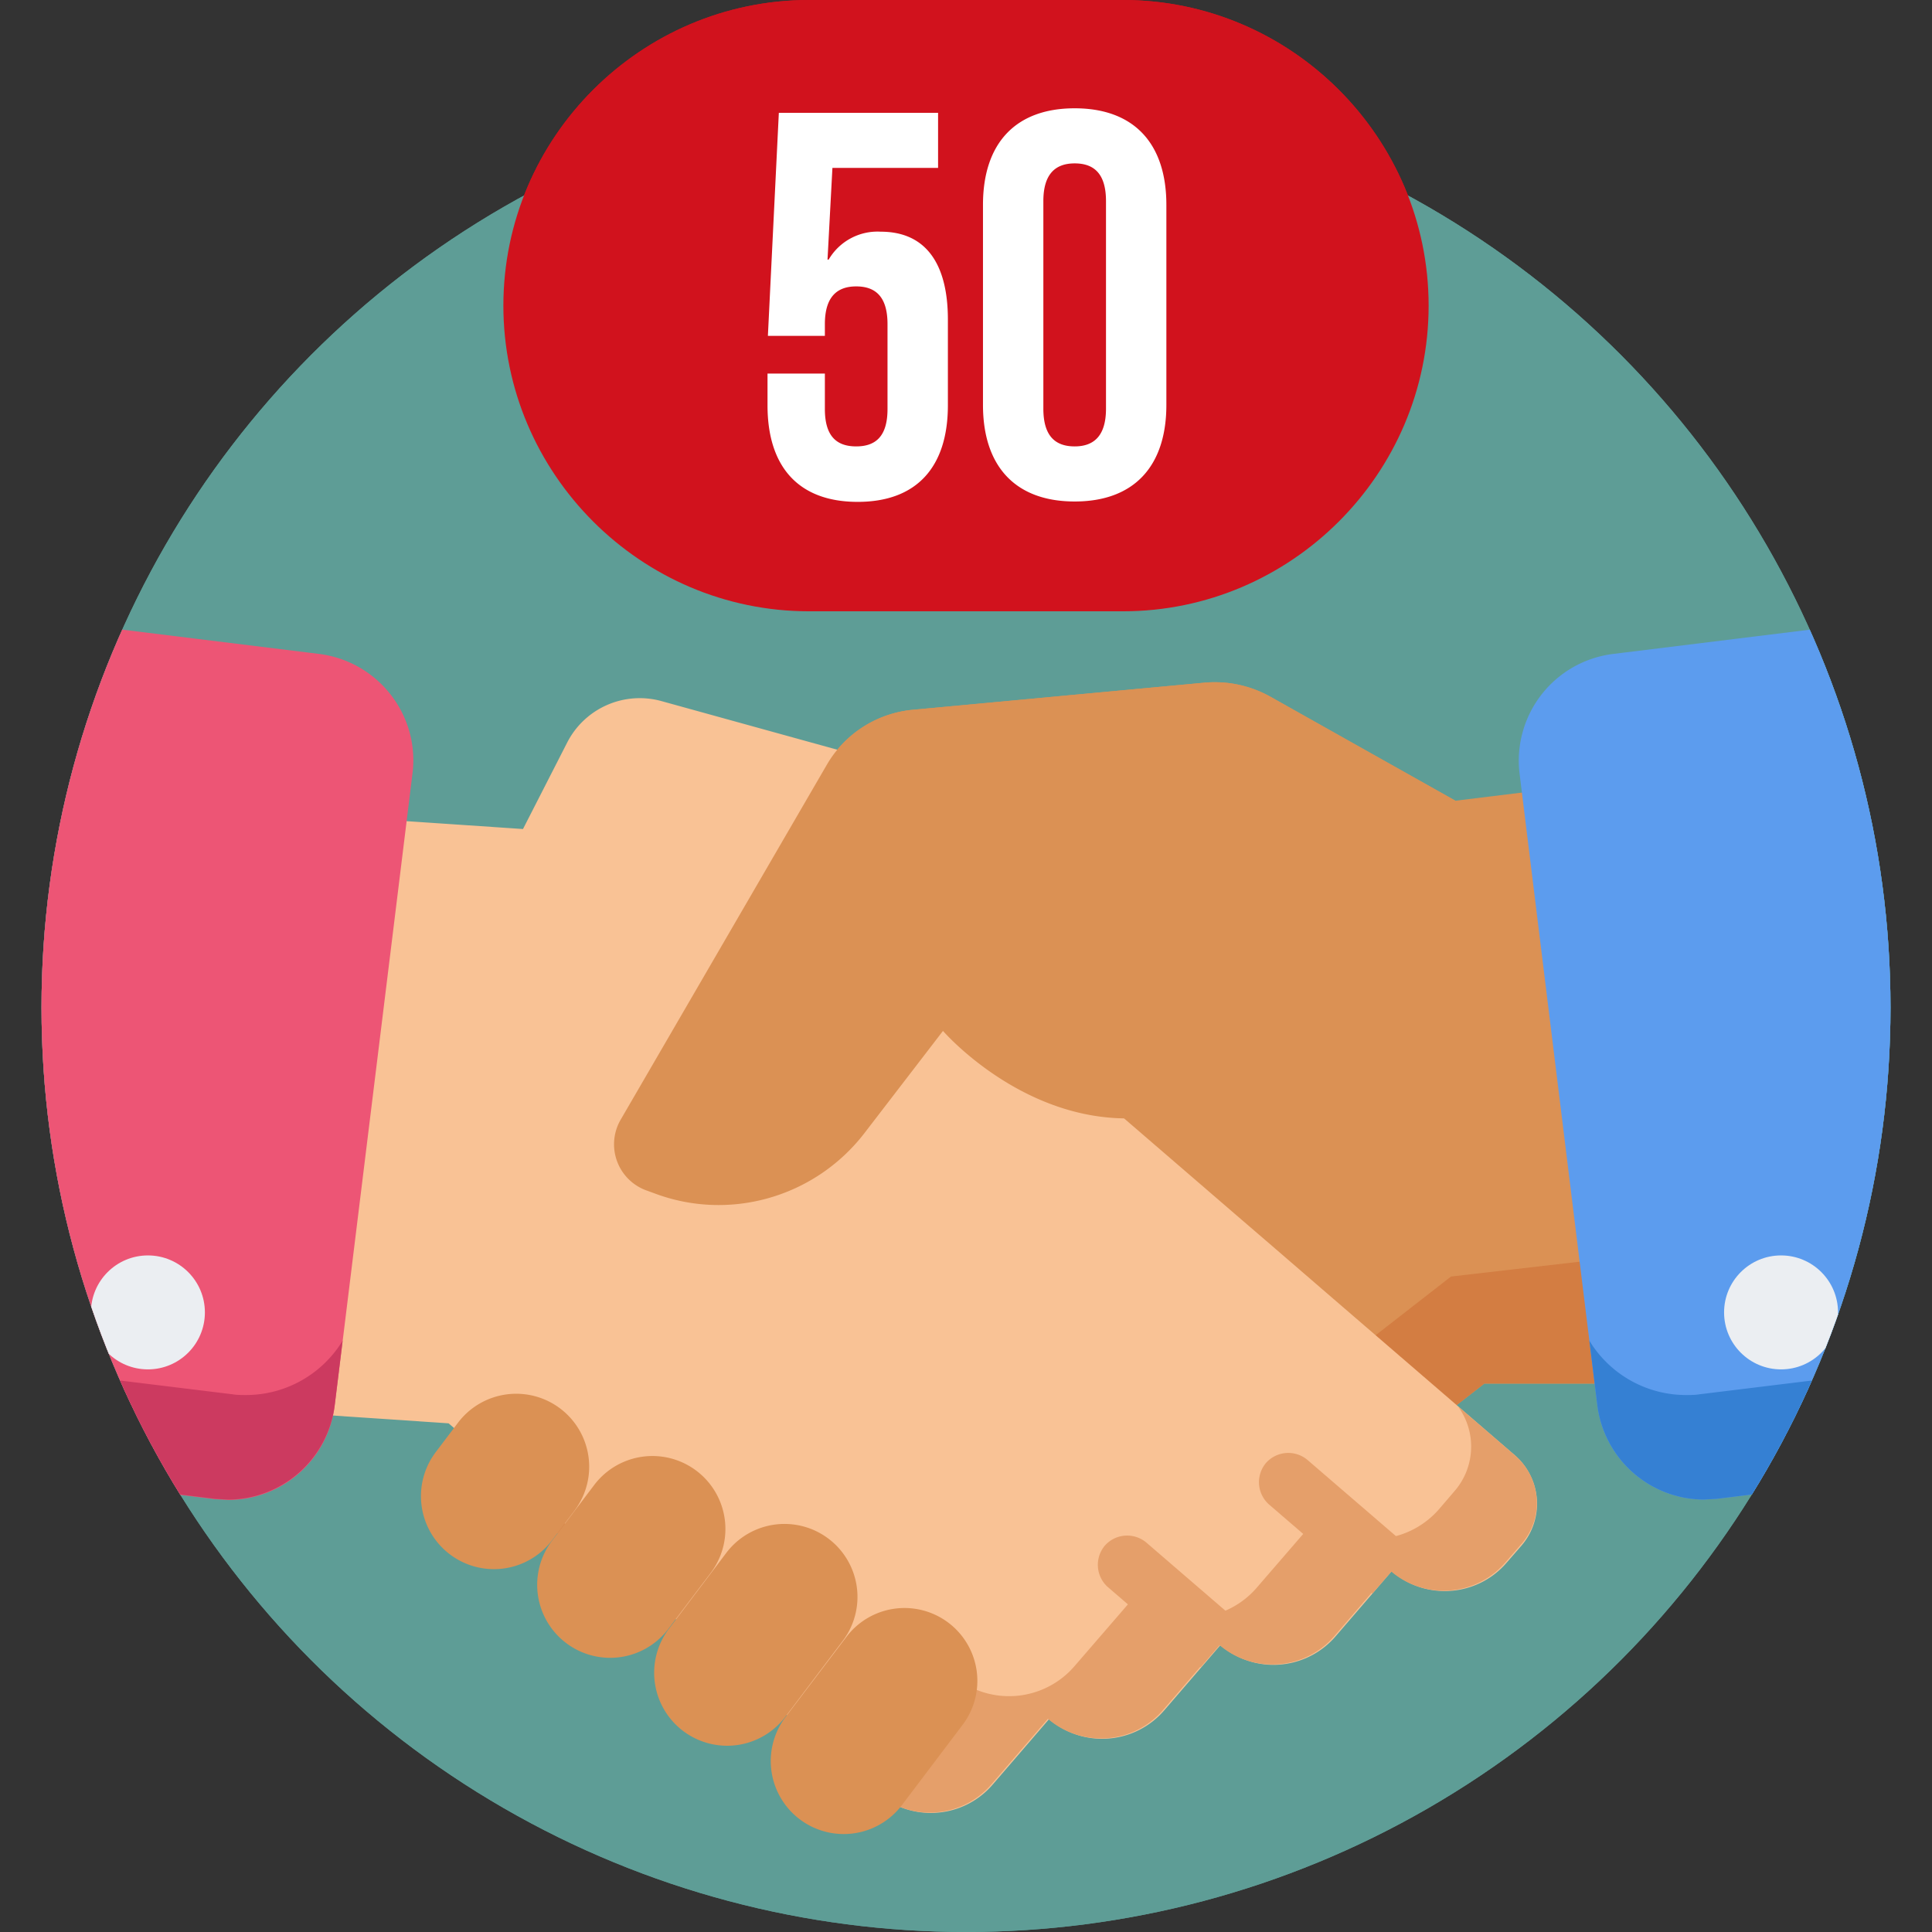 <svg xmlns="http://www.w3.org/2000/svg" xmlns:xlink="http://www.w3.org/1999/xlink" viewBox="0 0 512 512">
  <rect x="0" y="0" width="512" height="512" fill="#333333" stroke="none"/>
  <style>
    .st0{fill:#5e9d96}.st13{fill:#fff}.st17{fill:#d1121d}.st62{fill:#db9154}.st63{fill:#d37d42}.st64{fill:#f9c295}.st65{fill:#e59f6a}.st66{fill:#5c9cee}.st67{fill:#3580d3}.st68{fill:#ed5575}.st69{fill:#cc3a60}.st70{fill:#ebeef2}
  </style>
  <circle class="st0" cx="256" cy="267" r="245"/>
  <defs>
    <circle id="SVGID_57_" cx="256" cy="267" r="245"/>
  </defs>
  <clipPath id="SVGID_2_">
    <use xlink:href="#SVGID_57_" overflow="visible"/>
  </clipPath>
  <g clip-path="url(#SVGID_2_)">
    <path class="st62" d="M424.5 318.8L411 209.1l-25.3 3.1-49.1-27.6a30.2 30.2 0 0 0-17.2-3.7l-77.5 7.2c-9.5.9-18 6.3-22.8 14.6l-54.6 94a13 13 0 0 0 6.6 18.7l2.2.8c4.3 1.6 8.7 2.6 13.1 2.9l-6.9 6-13.8 12.1-39.4 33.6c-7 6.1-7.7 16.7-1.6 23.7l4 4.6c7.8 9 21.5 9.9 30.5 2.1l15 17.3a21.8 21.8 0 0 0 18.9 7.3c4.1-.5 8.2-2.2 11.5-5.2l15 17.3a21.9 21.9 0 0 0 19 7.3c4.1-.5 8.2-2.2 11.5-5.2l8.2 7.1c7.8 9 21.5 9.9 30.5 2.1l11.1-9.7 93.3-72.7.1-.1h36.8l-5.6-47.9z"/>
    <path class="st63" d="M384.5 338.3l-.1.1-93.4 72.7-11.1 9.7c-9 7.8-22.7 6.9-30.5-2.1l-8.2-7.1a21.6 21.6 0 0 1-30.5-2.1l-15-17.3a21.3 21.3 0 0 1-30.4-2.1l-15-17.3c-7.7 6.7-18.8 7-26.8 1.3a16.7 16.7 0 0 0 1.3 20.3l4 4.6c7.8 9 21.5 9.9 30.5 2.1l15 17.3a21.8 21.8 0 0 0 18.9 7.3c4.1-.5 8.2-2.2 11.5-5.2l15 17.3a21.9 21.9 0 0 0 19 7.3c4.1-.5 8.2-2.2 11.5-5.2l8.2 7.1c7.8 9 21.5 9.9 30.5 2.1l11.1-9.7 93.3-72.7.1-.1h36.8l-4.1-33.1-41.6 4.8z"/>
    <path class="st64" d="M401.5 385.7l-50-43.1-13.9-12-10-8.6-42.8-36.9 4.9-42.1a29.1 29.1 0 0 0-21.1-31.4l-93.3-25.8a21.6 21.6 0 0 0-25 11l-11.7 22.9-50.3-3.4-12.8 109.9-5.6 47.7 49 3.3.1.1 102.4 88.3 11.2 9.6c9 7.8 22.7 6.8 30.5-2.3l14.9-17.3a21.7 21.7 0 0 0 30.5-2.3l14.9-17.3a21.7 21.7 0 0 0 30.5-2.3l14.9-17.3c9 7.8 22.7 6.8 30.5-2.3l4-4.6a17 17 0 0 0-1.8-23.8z"/>
    <path class="st65" d="M401.5 385.7l-15.2-13.1a18 18 0 0 1-.7 22.4l-4.2 4.9a23 23 0 0 1-32.4 2.4l-15.9 18.4a22.9 22.9 0 0 1-32.4 2.4l-15.9 18.4a22.9 22.9 0 0 1-32.4 2.4l-15.9 18.4c-3 3.5-6.8 5.8-10.9 7l6.7 5.8c9 7.8 22.7 6.8 30.5-2.3l14.9-17.3a21.7 21.7 0 0 0 30.5-2.3l14.9-17.3a21.7 21.7 0 0 0 30.5-2.3l14.9-17.3c9 7.8 22.7 6.8 30.5-2.3l4-4.6c6.3-7 5.5-17.6-1.5-23.7z"/>
    <path class="st65" d="M373.9 410.5l-27.4-23.6a7.9 7.9 0 0 0-11 .8 7.9 7.9 0 0 0 .8 11l27.4 23.6 5.2-6c2.1 1.8 4.4 3.1 6.8 3.9 1.6-3.1 1-7.2-1.8-9.7zM330 439.8a7.7 7.7 0 0 0-1.6-9.8l-24.6-21.2a7.9 7.9 0 0 0-11 .8 7.9 7.9 0 0 0 .8 11l24.6 21.2 5.1-5.9a21 21 0 0 0 6.7 3.9z"/>
    <path class="st62" d="M121.4 377l-5.9 7.8a19.3 19.3 0 1 0 30.8 23.4l5.9-7.8a19.3 19.3 0 1 0-30.8-23.4zM157.5 393.5l-11.2 14.8a19.3 19.3 0 1 0 30.8 23.4l11.2-14.8a19.3 19.3 0 1 0-30.8-23.4zM192.5 411.5l-15.2 20.1a19.3 19.3 0 1 0 30.8 23.4l15.2-20.1a19.3 19.3 0 1 0-30.8-23.4zM224.3 433.8L208.2 455a19.3 19.3 0 1 0 30.8 23.4l16.1-21.3a19.3 19.3 0 0 0-30.8-23.3zM385.7 212.2l-49.1-27.6a30.2 30.2 0 0 0-17.2-3.7l-77.5 7.2c-9.5.9-18 6.3-22.8 14.6l-54.6 94a13 13 0 0 0 6.6 18.7l2.2.8c20 7.6 42.6 1.1 55.7-15.8l20.9-27.2s50.3 58.2 105.7-9.8"/>
    <path class="st66" d="M521.8 381.2l-25.7-208.5c-.3-2-1.3-3.9-2.9-5.2a7.8 7.8 0 0 0-5.7-1.6l-60 7.4a28.5 28.5 0 0 0-24.8 31.7l20.6 167.4a28.6 28.6 0 0 0 28.2 25l3.5-.2 60-7.4a7.7 7.7 0 0 0 6.8-8.6z"/>
    <path class="st67" d="M521.8 381.2l-2.8-22.9a8 8 0 0 1-5.7 3.5l-62.9 7.7c-1.2.2-2.5.2-3.7.2a30 30 0 0 1-25.5-14.4l2.1 17.1a28.6 28.6 0 0 0 28.2 25l3.5-.2 60-7.4a7.7 7.7 0 0 0 6.8-8.6z"/>
    <path class="st68" d="M84.6 173.3l-60-7.4c-2.1-.3-4.1.3-5.7 1.6a7.6 7.6 0 0 0-2.9 5.2L-9.8 381.2a7.8 7.8 0 0 0 6.8 8.7l60 7.4 3.5.2a28.4 28.4 0 0 0 28.2-25l20.6-167.4c2-15.6-9.1-29.8-24.7-31.8z"/>
    <path class="st69" d="M-9.8 381.2l2.8-22.9a8 8 0 0 0 5.7 3.5l62.9 7.7c1.2.2 2.5.2 3.7.2a30 30 0 0 0 25.5-14.4l-2.1 17.1a28.6 28.6 0 0 1-28.2 25l-3.5-.2-60-7.4a7.7 7.7 0 0 1-6.8-8.6z"/>
    <g>
      <circle class="st70" cx="472" cy="347.8" r="15.1"/>
      <circle class="st70" cx="39.2" cy="347.8" r="15.1"/>
    </g>
  </g>
  <path class="st17" d="M297.6 162h-83.2c-44.6 0-81-36.5-81-81 0-44.6 36.5-81 81-81h83.2c44.6 0 81 36.5 81 81 0 44.6-36.5 81-81 81z"/>
  <path class="st13" d="M247.4 98.9v9.5c0 7.3 3.2 9.9 8.3 9.9 5.1 0 8.3-2.6 8.3-9.9V85.9c0-7.3-3.2-10-8.3-10-5.1 0-8.3 2.8-8.3 10V89h-15.1l2.9-59.1h42.2v14.6h-28l-1.3 24.3h.3a15 15 0 0 1 13.8-7.4c11.8 0 17.8 8.3 17.8 23.3v22.7c0 16.3-8.2 25.6-23.9 25.6s-23.9-9.3-23.9-25.6V99h15.2z"/>
  <circle class="st0" cx="256" cy="267" r="245"/>
  <defs>
    <circle id="SVGID_67_" cx="256" cy="267" r="245"/>
  </defs>
  <clipPath id="SVGID_4_">
    <use xlink:href="#SVGID_67_" overflow="visible"/>
  </clipPath>
  <g clip-path="url(#SVGID_4_)">
    <path class="st62" d="M424.5 318.8L411 209.1l-25.3 3.1-49.1-27.6a30.2 30.2 0 0 0-17.2-3.7l-77.5 7.2c-9.5.9-18 6.3-22.8 14.6l-54.6 94a13 13 0 0 0 6.6 18.7l2.2.8c4.3 1.6 8.7 2.6 13.1 2.9l-6.9 6-13.8 12.1-39.4 33.6c-7 6.1-7.7 16.7-1.6 23.7l4 4.6c7.8 9 21.5 9.9 30.5 2.1l15 17.3a21.8 21.8 0 0 0 18.9 7.3c4.1-.5 8.2-2.2 11.5-5.2l15 17.3a21.9 21.9 0 0 0 19 7.3c4.1-.5 8.2-2.2 11.5-5.2l8.2 7.1c7.8 9 21.5 9.9 30.5 2.1l11.1-9.7 93.3-72.7.1-.1h36.8l-5.6-47.9z"/>
    <path class="st63" d="M384.5 338.3l-.1.1-93.4 72.7-11.1 9.7c-9 7.8-22.7 6.9-30.5-2.1l-8.2-7.1a21.6 21.6 0 0 1-30.5-2.1l-15-17.3a21.3 21.3 0 0 1-30.4-2.1l-15-17.3c-7.7 6.7-18.8 7-26.8 1.3a16.7 16.7 0 0 0 1.3 20.3l4 4.6c7.8 9 21.5 9.9 30.5 2.1l15 17.3a21.8 21.8 0 0 0 18.9 7.3c4.1-.5 8.2-2.2 11.5-5.2l15 17.3a21.9 21.9 0 0 0 19 7.3c4.1-.5 8.2-2.2 11.5-5.2l8.2 7.1c7.8 9 21.5 9.9 30.5 2.1l11.1-9.7 93.3-72.7.1-.1h36.8l-4.1-33.1-41.6 4.8z"/>
    <path class="st64" d="M401.5 385.7l-50-43.1-13.9-12-10-8.6-42.8-36.9 4.9-42.1a29.1 29.1 0 0 0-21.1-31.4l-93.3-25.8a21.6 21.6 0 0 0-25 11l-11.7 22.9-50.3-3.4-12.8 109.9-5.6 47.7 49 3.3.1.1 102.4 88.3 11.2 9.6c9 7.8 22.7 6.8 30.5-2.3l14.9-17.3a21.7 21.7 0 0 0 30.5-2.3l14.9-17.3a21.7 21.7 0 0 0 30.5-2.3l14.9-17.3c9 7.8 22.7 6.8 30.5-2.3l4-4.6a17 17 0 0 0-1.8-23.8z"/>
    <path class="st65" d="M401.5 385.7l-15.2-13.1a18 18 0 0 1-.7 22.4l-4.2 4.9a23 23 0 0 1-32.4 2.4l-15.9 18.4a22.9 22.9 0 0 1-32.4 2.4l-15.9 18.4a22.9 22.9 0 0 1-32.4 2.4l-15.9 18.4c-3 3.5-6.8 5.8-10.9 7l6.7 5.8c9 7.8 22.7 6.8 30.5-2.3l14.9-17.3a21.7 21.7 0 0 0 30.5-2.3l14.9-17.3a21.7 21.7 0 0 0 30.5-2.3l14.9-17.3c9 7.8 22.7 6.8 30.5-2.3l4-4.6c6.3-7 5.5-17.6-1.5-23.7z"/>
    <path class="st65" d="M373.9 410.5l-27.4-23.6a7.9 7.9 0 0 0-11 .8 7.9 7.9 0 0 0 .8 11l27.4 23.6 5.2-6c2.1 1.8 4.4 3.1 6.8 3.9 1.6-3.1 1-7.2-1.8-9.7zM330 439.8a7.7 7.7 0 0 0-1.6-9.8l-24.6-21.2a7.9 7.9 0 0 0-11 .8 7.9 7.9 0 0 0 .8 11l24.6 21.2 5.1-5.9a21 21 0 0 0 6.7 3.9z"/>
    <path class="st62" d="M121.4 377l-5.9 7.8a19.3 19.3 0 1 0 30.8 23.4l5.9-7.8a19.3 19.3 0 1 0-30.8-23.4zM157.5 393.5l-11.2 14.8a19.3 19.3 0 1 0 30.8 23.4l11.2-14.8a19.3 19.3 0 1 0-30.8-23.4zM192.5 411.5l-15.2 20.1a19.3 19.3 0 1 0 30.8 23.4l15.2-20.1a19.3 19.3 0 1 0-30.8-23.4zM224.3 433.8L208.2 455a19.3 19.3 0 1 0 30.8 23.4l16.1-21.3a19.3 19.3 0 0 0-30.8-23.3zM385.7 212.2l-49.1-27.6a30.2 30.2 0 0 0-17.2-3.7l-77.5 7.2c-9.5.9-18 6.3-22.8 14.6l-54.6 94a13 13 0 0 0 6.6 18.7l2.2.8c20 7.6 42.6 1.1 55.7-15.8l20.9-27.2s50.3 58.2 105.7-9.8"/>
    <path class="st66" d="M521.8 381.2l-25.7-208.5c-.3-2-1.3-3.9-2.9-5.2a7.8 7.8 0 0 0-5.7-1.6l-60 7.4a28.5 28.5 0 0 0-24.8 31.7l20.6 167.4a28.6 28.6 0 0 0 28.2 25l3.5-.2 60-7.4a7.7 7.7 0 0 0 6.8-8.6z"/>
    <path class="st67" d="M521.8 381.2l-2.8-22.9a8 8 0 0 1-5.7 3.5l-62.9 7.7c-1.2.2-2.5.2-3.7.2a30 30 0 0 1-25.5-14.4l2.1 17.1a28.6 28.6 0 0 0 28.2 25l3.5-.2 60-7.4a7.7 7.7 0 0 0 6.8-8.6z"/>
    <path class="st68" d="M84.6 173.3l-60-7.4c-2.1-.3-4.1.3-5.7 1.6a7.6 7.6 0 0 0-2.9 5.2L-9.8 381.2a7.8 7.8 0 0 0 6.8 8.7l60 7.4 3.5.2a28.4 28.4 0 0 0 28.2-25l20.6-167.4c2-15.6-9.1-29.8-24.7-31.8z"/>
    <path class="st69" d="M-9.8 381.2l2.8-22.9a8 8 0 0 0 5.7 3.5l62.9 7.7c1.2.2 2.5.2 3.7.2a30 30 0 0 0 25.5-14.4l-2.1 17.1a28.6 28.6 0 0 1-28.2 25l-3.5-.2-60-7.4a7.7 7.7 0 0 1-6.8-8.6z"/>
    <g>
      <circle class="st70" cx="472" cy="347.8" r="15.1"/>
      <circle class="st70" cx="39.2" cy="347.8" r="15.1"/>
    </g>
  </g>
  <path class="st17" d="M297.6 162h-83.2c-44.6 0-81-36.5-81-81 0-44.6 36.5-81 81-81h83.2c44.6 0 81 36.5 81 81 0 44.6-36.5 81-81 81z"/>
  <g>
    <path class="st13" d="M218.6 98.9v9.5c0 7.3 3.2 9.9 8.3 9.9 5.1 0 8.3-2.6 8.3-9.9V85.9c0-7.3-3.2-10-8.3-10-5.1 0-8.3 2.8-8.3 10V89h-15.1l2.9-59.1h42.2v14.6h-28l-1.3 24.3h.3a15 15 0 0 1 13.8-7.4c11.8 0 17.8 8.3 17.8 23.3v22.7c0 16.3-8.2 25.6-23.9 25.6s-23.9-9.3-23.9-25.6V99h15.2zM260.5 54.3c0-16.3 8.6-25.6 24.3-25.6 15.7 0 24.3 9.3 24.3 25.6v53c0 16.3-8.6 25.6-24.3 25.6-15.7 0-24.3-9.3-24.3-25.6v-53zm16 54c0 7.3 3.2 10 8.3 10 5.1 0 8.3-2.8 8.3-10v-55c0-7.3-3.2-10-8.3-10-5.1 0-8.3 2.8-8.3 10v55z"/>
  </g>
</svg>
